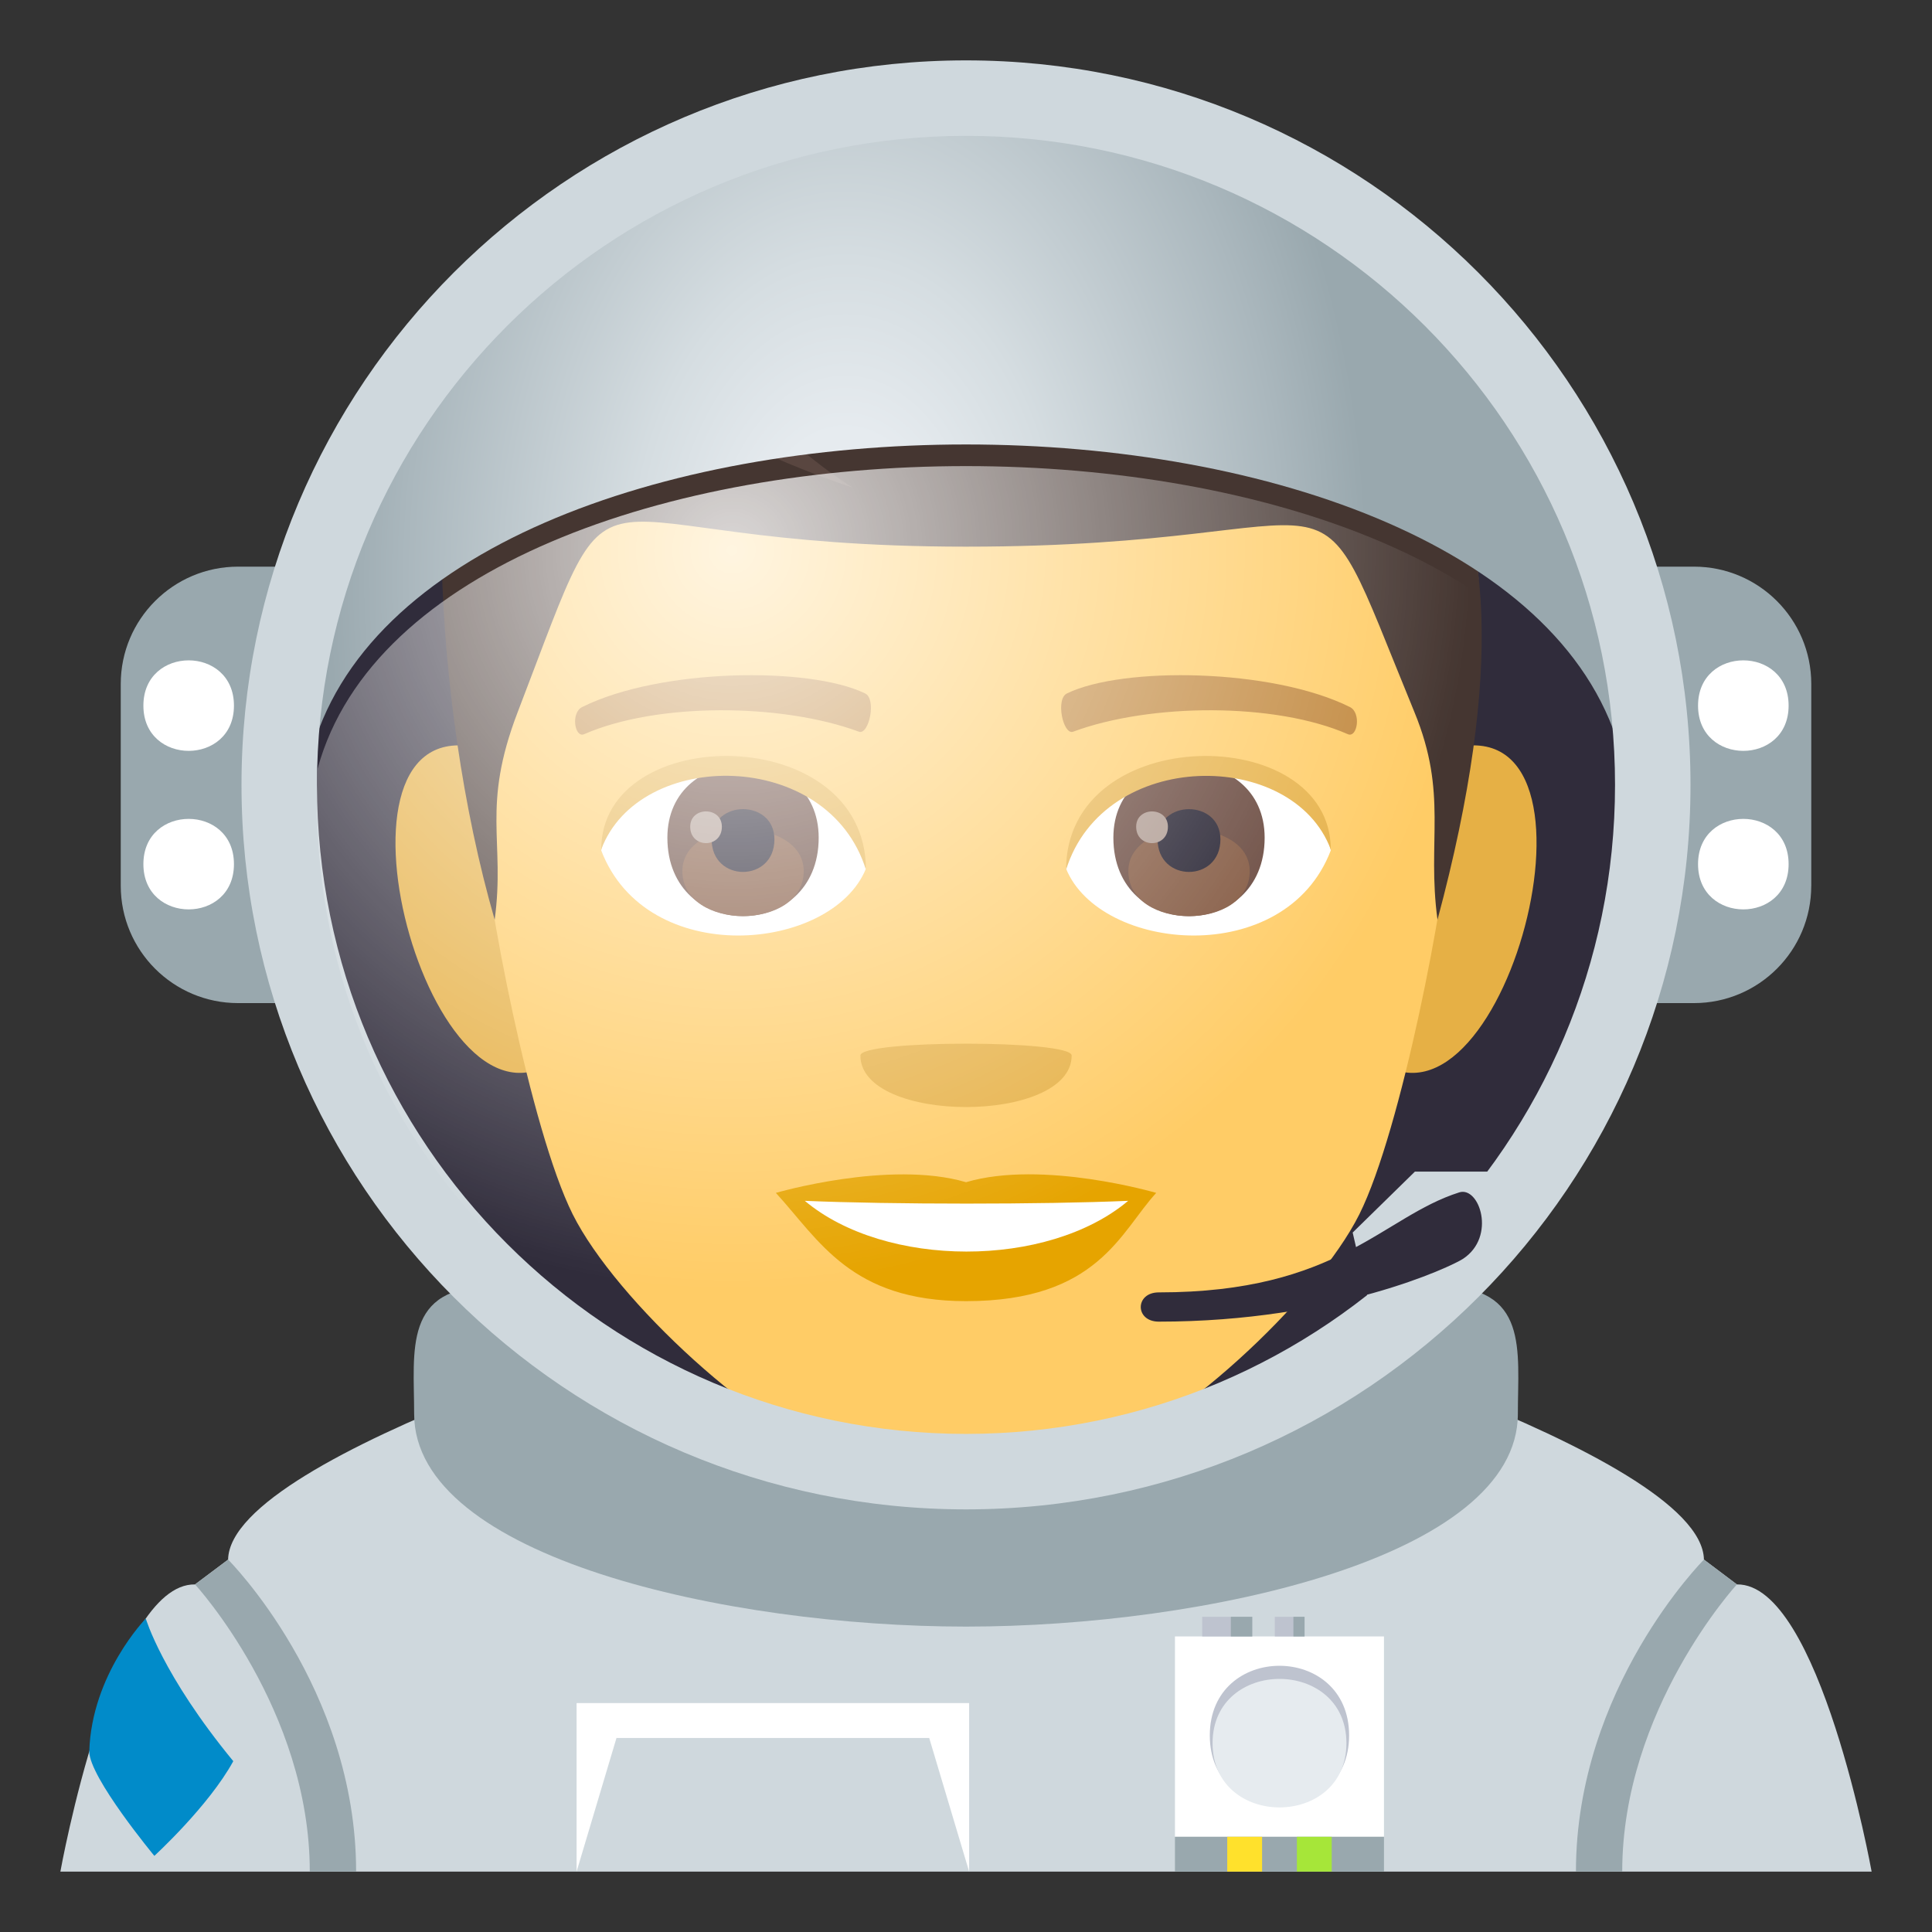 <?xml version="1.0" encoding="utf-8"?>
<!-- Generator: Adobe Illustrator 15.0.0, SVG Export Plug-In . SVG Version: 6.00 Build 0)  -->
<!DOCTYPE svg PUBLIC "-//W3C//DTD SVG 1.1//EN" "http://www.w3.org/Graphics/SVG/1.1/DTD/svg11.dtd">
<svg version="1.1" id="Layer_1" xmlns:x="http://ns.adobe.com/Extensibility/1.0/" xmlns:i="http://ns.adobe.com/AdobeIllustrator/10.0/" xmlns:graph="http://ns.adobe.com/Graphs/1.0/"
	 xmlns="http://www.w3.org/2000/svg" xmlns:xlink="http://www.w3.org/1999/xlink" xmlns:a="http://ns.adobe.com/AdobeSVGViewerExtensions/3.0/"
	 x="0px" y="0px" width="64px" height="64px" viewBox="0 0 64 64" enable-background="new 0 0 64 64" xml:space="preserve">
<rect x="0" y="0" width="64" height="64" fill="#333333" stroke="none"/>
<path fill="#CFD8DD" d="M57.537,52.486l-1.092-0.822c-0.064-3.563-16.264-8.25-16.264-8.25H23.818c0,0-16.197,4.688-16.262,8.25
	l-1.096,0.822C3.721,52.438,2,62,2,62h60C62,62,60.279,52.438,57.537,52.486z"/>
<path fill="#99A8AE" d="M11.797,62h-1.535c0-5.379-3.801-9.514-3.801-9.514l1.096-0.822C7.557,51.664,11.797,55.904,11.797,62z"/>
<path fill="#99A8AE" d="M52.205,62h1.533c0-5.379,3.799-9.514,3.799-9.514l-1.092-0.822C56.445,51.664,52.205,55.904,52.205,62z"/>
<polygon fill="#FFFFFF" points="19.1,56.418 19.1,62 20.422,57.572 30.781,57.572 32.104,62 32.104,56.418 "/>
<rect x="38.922" y="54.209" fill="#FFFFFF" width="6.924" height="6.637"/>
<rect x="38.922" y="60.846" fill="#99A8AE" width="6.924" height="1.154"/>
<rect x="40.654" y="60.846" fill="#FFE12C" width="1.154" height="1.154"/>
<rect x="42.961" y="60.846" fill="#A6E639" width="1.154" height="1.154"/>
<rect x="39.824" y="53.559" fill="#BEC3CF" width="1.658" height="0.65"/>
<rect x="40.773" y="53.559" fill="#99A8AE" width="0.709" height="0.65"/>
<rect x="42.229" y="53.559" fill="#BEC3CF" width="0.986" height="0.65"/>
<rect x="42.846" y="53.559" fill="#99A8AE" width="0.369" height="0.65"/>
<path fill="#BEC3CF" d="M44.691,57.488c0,3.078-4.615,3.078-4.615,0C40.076,54.412,44.691,54.412,44.691,57.488z"/>
<path fill="#E6EBEF" d="M44.602,57.746c0,2.836-4.434,2.836-4.434,0C40.168,54.906,44.602,54.906,44.602,57.746z"/>
<path fill="#018BC9" d="M4.83,53.617c0,0-1.793,1.834-1.873,4.402c0,0.859,2.156,3.459,2.156,3.459s1.799-1.646,2.615-3.137
	C5.373,55.479,4.83,53.617,4.83,53.617z"/>
<path fill="#99A8AE" d="M47.67,42.609c-2.129,0-29.217,0-31.344,0c-2.984,0-2.607,2.113-2.607,4.227
	c0,4.756,10.385,7.047,18.281,7.047s18.281-2.291,18.281-7.047C50.281,44.723,50.658,42.609,47.67,42.609"/>
<path fill="#99A8AE" d="M60,29.342c0,2.148-1.74,3.887-3.887,3.887H7.887C5.74,33.229,4,31.49,4,29.342v-6.684
	c0-2.146,1.74-3.887,3.887-3.887h48.227c2.146,0,3.887,1.74,3.887,3.887V29.342z"/>
<circle fill="#302C3B" cx="32" cy="26" r="22"/>
<path fill="#FFFFFF" d="M59.25,23.375c0,1.998-3,1.998-3,0C56.25,21.375,59.25,21.375,59.25,23.375z"/>
<path fill="#FFFFFF" d="M59.25,28.625c0,2-3,2-3,0C56.25,26.627,59.25,26.627,59.25,28.625z"/>
<path fill="#FFFFFF" d="M7.75,23.375c0,1.998-3,1.998-3,0C4.75,21.375,7.75,21.375,7.75,23.375z"/>
<path fill="#FFFFFF" d="M7.75,28.625c0,2-3,2-3,0C4.75,26.627,7.75,26.627,7.75,28.625z"/>
<path fill="#E6B045" d="M15.679,24.737c-5.459-0.984-1.195,14.277,3.078,10.068C20.734,32.854,18.231,25.198,15.679,24.737z"/>
<path fill="#E6B045" d="M48.323,24.737c-2.553,0.461-5.058,8.117-3.076,10.068C49.52,39.014,53.778,23.752,48.323,24.737z"/>
<path fill="#FFCC66" d="M32.001,6.841c-11.287,0-16.725,8.539-16.043,20.411c0.137,2.39,1.617,10.181,3.015,12.976
	c1.431,2.858,6.216,7.269,9.148,8.181c1.852,0.576,5.906,0.576,7.758,0c2.933-0.912,7.718-5.322,9.15-8.181
	c1.397-2.795,2.878-10.586,3.014-12.976C48.726,15.379,43.287,6.841,32.001,6.841z"/>
<path fill="#E6A400" d="M32.001,39.162c-2.539-0.746-6.3,0.354-6.3,0.354c1.432,1.561,2.481,3.586,6.3,3.586
	c4.374,0,5.115-2.299,6.3-3.586C38.301,39.516,34.536,38.412,32.001,39.162z"/>
<path fill="#FFFFFF" d="M26.661,39.779c2.661,2.234,8.036,2.248,10.711,0C34.536,39.902,29.518,39.902,26.661,39.779z"/>
<path fill="#E6B045" d="M35.5,34.965c0,2.277-6.998,2.277-6.998,0C28.502,34.442,35.5,34.442,35.5,34.965z"/>
<path fill="#594640" d="M32.001,6.84c-7.765,0-12.456,2.565-14.479,1.58c0,0-0.22,1.325,0.572,2.187c0,0-0.837,0.724-2.187-0.498
	c-1.286,4.178,2.531,6.599,16.093,6.599s10.321-3.303,16.987,2.497C48.334,12.057,43.793,6.84,32.001,6.84z"/>
<path fill="#453631" d="M37.743,13.073c-7.467,2.756-10.196-2.216-17.239-2.696c3.35,1.582,4.985,4.017,7.736,5.774
	c-5.988-2.005-10.382-5.452-10.716-7.717c0,0-0.999,3.307,2.953,5.777c-3.779,0.351-4.567-4.088-4.567-4.088
	c-1.913,3.074-1.648,12.988,0.477,20.344c0.354-2.625-0.452-3.71,0.761-6.874c3.632-9.454,1.294-5.484,14.855-5.484
	c13.56,0,11.111-3.62,14.853,5.484c1.117,2.715,0.407,4.249,0.763,6.874C52.076,13.879,45.665,10.149,37.743,13.073z"/>
<path fill="#FFFFFF" d="M44.084,28.171c-1.509,3.948-7.645,3.368-8.769,0.606C36.17,24.338,43.256,23.959,44.084,28.171z"/>
<path fill="#FFFFFF" d="M19.916,28.171c1.509,3.948,7.646,3.368,8.769,0.606C27.83,24.337,20.746,23.958,19.916,28.171z"/>
<path fill="#C1873C" d="M44.71,23.418c-2.582-1.281-7.521-1.343-9.36-0.45c-0.394,0.173-0.135,1.388,0.197,1.271
	c2.565-0.95,6.7-0.972,9.102,0.082C44.968,24.457,45.102,23.599,44.71,23.418z"/>
<path fill="#C1873C" d="M19.292,23.418c2.58-1.281,7.519-1.343,9.36-0.45c0.394,0.173,0.135,1.388-0.197,1.271
	c-2.569-0.95-6.7-0.972-9.104,0.082C19.033,24.457,18.9,23.599,19.292,23.418z"/>
<path fill="#613F34" d="M36.882,27.75c0,3.465,5.011,3.465,5.011,0C41.893,24.535,36.882,24.535,36.882,27.75z"/>
<path fill="#7D5037" d="M37.378,28.859c0,1.986,4.02,1.986,4.02,0C41.397,27.016,37.378,27.016,37.378,28.859z"/>
<path fill="#1A1626" d="M38.347,27.805c0,1.438,2.081,1.438,2.081,0C40.428,26.471,38.347,26.471,38.347,27.805z"/>
<path fill="#AB968C" d="M37.637,27.385c0,0.727,1.052,0.727,1.052,0C38.688,26.711,37.637,26.711,37.637,27.385z"/>
<path fill="#613F34" d="M22.108,27.75c0,3.465,5.012,3.465,5.012,0C27.12,24.534,22.108,24.534,22.108,27.75z"/>
<path fill="#7D5037" d="M22.604,28.857c0,1.986,4.02,1.986,4.02,0C26.624,27.014,22.604,27.014,22.604,28.857z"/>
<path fill="#1A1626" d="M23.574,27.805c0,1.438,2.08,1.438,2.08,0C25.654,26.47,23.574,26.47,23.574,27.805z"/>
<path fill="#AB968C" d="M22.864,27.385c0,0.726,1.049,0.726,1.049,0C23.913,26.71,22.864,26.71,22.864,27.385z"/>
<path fill="#E6B045" d="M44.084,28.141c0-4.238-8.769-4.238-8.769,0.672C36.568,24.784,42.831,24.784,44.084,28.141z"/>
<path fill="#E6B045" d="M19.916,28.141c0-4.238,8.769-4.238,8.769,0.67C27.434,24.781,21.169,24.781,19.916,28.141z"/>
<radialGradient id="SVGID_1_" cx="28.001" cy="19.168" r="17.316" gradientTransform="matrix(1 0 0 1.5 0 -9.584)" gradientUnits="userSpaceOnUse">
	<stop  offset="0.188" style="stop-color:#E6EBEF"/>
	<stop  offset="0.408" style="stop-color:#D5DDE1"/>
	<stop  offset="0.841" style="stop-color:#AAB7BD"/>
	<stop  offset="1" style="stop-color:#99A8AE"/>
	<a:midPointStop  offset="0.188" style="stop-color:#E6EBEF"/>
	<a:midPointStop  offset="0.556" style="stop-color:#E6EBEF"/>
	<a:midPointStop  offset="1" style="stop-color:#99A8AE"/>
</radialGradient>
<path fill="url(#SVGID_1_)" d="M53.73,25.09c0.176-0.949,0.27-1.92,0.27-2.91c0-10.273-9.85-18.602-22-18.602S10,11.906,10,22.18
	c0,0.99,0.094,1.961,0.27,2.91C13.76,11.268,50.242,11.268,53.73,25.09z"/>
<path fill="#CFD8DD" d="M32,2C18.746,2,8,12.746,8,26s10.746,24,24,24s24-10.746,24-24S45.254,2,32,2z M32,47.5
	c-11.873,0-21.5-9.627-21.5-21.5c0-11.875,9.627-21.5,21.5-21.5c11.875,0,21.5,9.625,21.5,21.5C53.5,37.873,43.875,47.5,32,47.5z"/>
<polygon fill="#CFD8DD" points="45.518,43.906 44.809,40.83 46.871,38.811 50.715,38.811 "/>
<path fill="#302C3B" d="M38.387,43.781c-0.797,0-0.797-0.969,0-0.969c5.953,0,7.391-2.5,9.953-3.313
	c0.666-0.211,1.234,1.469,0.125,2.201C48.09,41.947,44.262,43.781,38.387,43.781z"/>
<radialGradient id="SVGID_2_" cx="24.25" cy="18.22" r="31.086" gradientUnits="userSpaceOnUse">
	<stop  offset="0" style="stop-color:#FFFFFF"/>
	<stop  offset="0.788" style="stop-color:#FFFFFF;stop-opacity:0"/>
	<a:midPointStop  offset="0" style="stop-color:#FFFFFF"/>
	<a:midPointStop  offset="0.485" style="stop-color:#FFFFFF"/>
	<a:midPointStop  offset="0.788" style="stop-color:#FFFFFF;stop-opacity:0"/>
</radialGradient>
<path opacity="0.8" fill="url(#SVGID_2_)" d="M10.521,25.463c-0.016,0.34-0.025,0.681-0.025,1.023
	C10.496,38.395,20.124,47.5,32,47.5s21.504-9.105,21.504-21.014c0-0.343-0.01-0.684-0.025-1.023
	C49.829,12.099,14.173,12.099,10.521,25.463z"/>
</svg>
